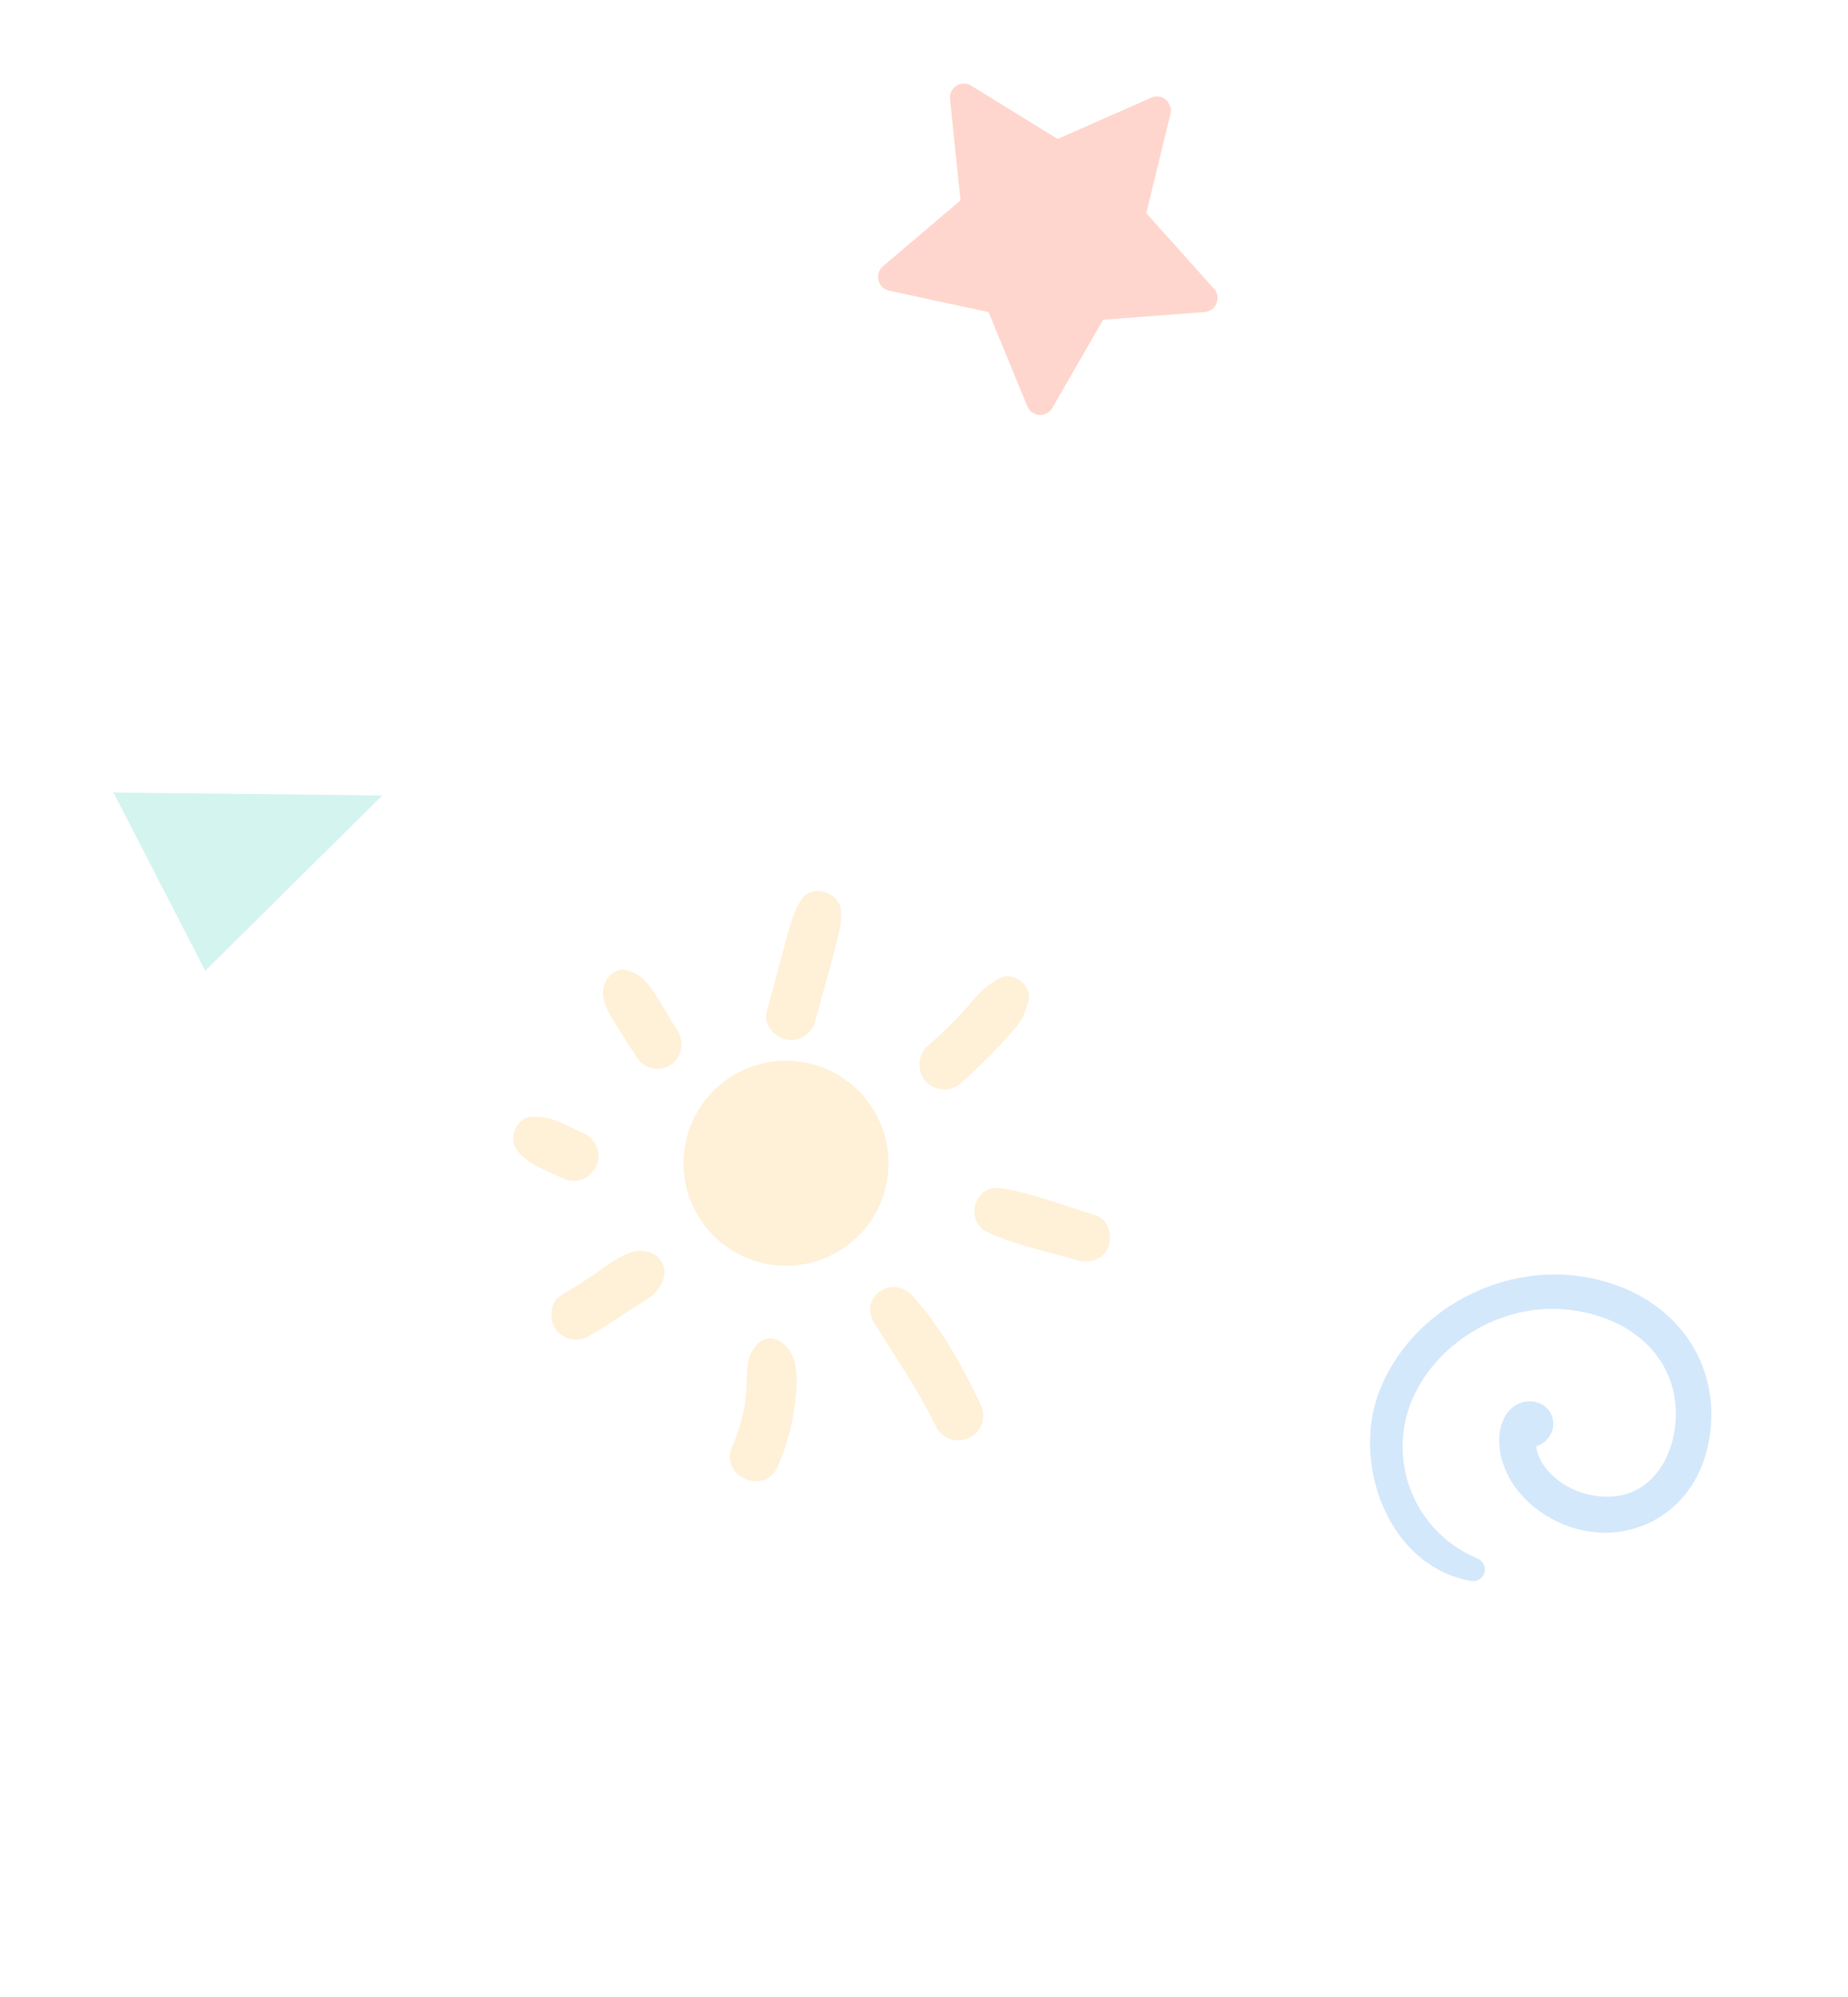 <svg width="249" height="269" viewBox="0 0 249 269" fill="none" xmlns="http://www.w3.org/2000/svg">
<g opacity="0.3" clip-path="url(#clip0_605_58)">
<path d="M155.062 13.181L142.516 18.721L130.837 11.53C130.539 11.352 130.198 11.26 129.851 11.264C129.504 11.268 129.164 11.368 128.871 11.553C128.577 11.739 128.34 12.001 128.187 12.313C128.033 12.624 127.969 12.972 128.001 13.318L129.417 26.986L118.968 35.877C118.702 36.106 118.505 36.404 118.399 36.738C118.293 37.072 118.282 37.43 118.368 37.77C118.453 38.11 118.631 38.419 118.882 38.664C119.133 38.909 119.448 39.078 119.79 39.155L133.202 42.044L138.416 54.724C138.549 55.05 138.77 55.333 139.055 55.539C139.34 55.746 139.678 55.868 140.029 55.893C140.38 55.917 140.731 55.842 141.042 55.676C141.353 55.511 141.611 55.262 141.787 54.956L148.635 43.072L162.308 42.036C162.66 42.008 162.996 41.883 163.28 41.674C163.564 41.465 163.784 41.181 163.915 40.854C164.046 40.527 164.083 40.17 164.021 39.823C163.96 39.476 163.803 39.153 163.568 38.89L154.447 28.717L157.7 15.377C157.798 15.028 157.793 14.657 157.685 14.311C157.577 13.964 157.372 13.656 157.093 13.424C156.814 13.192 156.474 13.046 156.113 13.003C155.753 12.96 155.388 13.022 155.062 13.181Z" fill="#FF7556"/>
<path d="M108.054 143.06C105.356 142.636 102.592 143.022 100.112 144.169C97.633 145.316 95.549 147.172 94.125 149.503C92.701 151.835 92 154.536 92.111 157.265C92.222 159.995 93.141 162.63 94.75 164.838C96.359 167.045 98.587 168.726 101.152 169.667C103.716 170.609 106.502 170.768 109.158 170.126C111.813 169.483 114.218 168.067 116.069 166.058C117.919 164.048 119.132 161.535 119.554 158.836C120.119 155.219 119.226 151.526 117.069 148.568C114.913 145.61 111.671 143.629 108.054 143.06Z" fill="#FFCD7B"/>
<path d="M144.962 169.709C141.004 168.575 136.816 167.695 133.08 166.009C129.869 164.558 131.315 159.482 134.846 160.048C139.171 160.735 143.467 162.459 147.655 163.732C149.347 164.244 149.961 166.594 149.299 168.06C148.493 169.859 146.672 170.211 144.962 169.709Z" fill="#FFCD7B"/>
<path d="M125.915 191.802C123.608 187.018 120.61 182.769 117.823 178.276C115.617 174.778 120.185 171.593 122.913 174.53C126.819 178.772 129.701 184.149 132.191 189.312C132.376 189.726 132.475 190.174 132.482 190.627C132.489 191.081 132.405 191.531 132.233 191.951C132.062 192.371 131.807 192.752 131.484 193.071C131.161 193.39 130.777 193.64 130.355 193.807C129.933 193.973 129.482 194.052 129.028 194.04C128.575 194.027 128.129 193.922 127.717 193.733C127.305 193.543 126.935 193.271 126.631 192.935C126.327 192.599 126.093 192.204 125.946 191.775L125.915 191.802Z" fill="#FFCD7B"/>
<path d="M102.011 181.1C102.405 180.649 102.955 180.365 103.551 180.304C104.146 180.244 104.742 180.412 105.218 180.775C107.887 182.55 107.42 186.447 107.095 189.223C106.728 192.127 105.936 194.96 104.745 197.633C103.016 201.572 96.91 198.845 98.643 194.893C102.048 187.155 99.352 183.887 102.011 181.1Z" fill="#FFCD7B"/>
<path d="M75.634 174.461C81.826 170.956 84.088 167.857 87.255 168.633C87.663 168.708 88.05 168.873 88.386 169.117C88.723 169.361 89 169.678 89.198 170.043C89.396 170.408 89.509 170.813 89.53 171.228C89.551 171.643 89.478 172.058 89.317 172.441C88.65 174.551 86.273 175.528 84.56 176.68C82.848 177.832 81.281 178.875 79.553 179.843C78.832 180.338 77.95 180.538 77.087 180.404C76.223 180.269 75.443 179.811 74.907 179.121C73.934 177.8 74.083 175.338 75.625 174.465L75.634 174.461Z" fill="#FFCD7B"/>
<path d="M75.924 158.777C72.479 157.176 71.218 156.802 69.707 155.005C68.391 153.433 69.568 150.476 71.692 150.45C74.174 150.421 75.035 150.978 78.665 152.675C79.065 152.855 79.427 153.112 79.728 153.431C80.029 153.751 80.265 154.127 80.421 154.537C80.577 154.948 80.65 155.385 80.638 155.824C80.625 156.263 80.525 156.695 80.346 157.096C80.166 157.496 79.909 157.858 79.589 158.159C79.269 158.46 78.894 158.696 78.483 158.852C78.073 159.008 77.635 159.082 77.196 159.069C76.757 159.056 76.325 158.957 75.924 158.777Z" fill="#FFCD7B"/>
<path d="M85.942 142.65C82.036 136.507 80.907 135.232 81.336 132.986C81.589 131.664 82.99 130.278 84.453 130.695C87.181 131.472 87.805 133.141 91.227 138.78C91.72 139.488 91.921 140.359 91.787 141.211C91.654 142.063 91.198 142.831 90.513 143.355C89.811 143.863 88.938 144.073 88.082 143.941C87.227 143.809 86.458 143.345 85.942 142.65Z" fill="#FFCD7B"/>
<path d="M107.998 121.155C109.399 118.983 113.246 120.229 113.317 122.747C113.387 125.264 112.971 126.007 109.917 137.287C109.76 138.152 109.277 138.924 108.567 139.444C107.858 139.964 106.977 140.193 106.105 140.083C104.455 139.808 102.802 138.038 103.308 136.27C106.531 124.509 106.588 123.332 107.998 121.155Z" fill="#FFCD7B"/>
<path d="M125.236 140.69C131.835 134.918 130.844 133.91 134.767 131.743C136.518 130.774 139.128 132.872 138.587 134.792C137.906 137.291 137.426 137.932 134.525 141.013C132.841 142.804 131.069 144.509 129.214 146.121C128.491 146.643 127.592 146.86 126.71 146.725C125.828 146.59 125.035 146.114 124.501 145.399C123.989 144.672 123.78 143.775 123.917 142.896C124.054 142.018 124.527 141.227 125.236 140.69Z" fill="#FFCD7B"/>
<path d="M198.143 212.969C186.974 210.938 182.071 197.052 185.864 187.359C190.087 176.624 202.032 170.179 213.324 171.99C225.575 173.936 232.645 183.928 230.059 195.046C227.536 205.873 216.002 209.643 207.463 203.591C201.36 199.254 200.793 192.234 203.684 189.7C205.919 187.728 209.557 189.048 209.268 192.2C209.18 192.807 208.92 193.376 208.519 193.839C208.118 194.303 207.593 194.642 207.005 194.817C207.21 197.726 211.139 201.686 216.738 201.615C223.902 201.547 226.869 193.461 225.464 187.413C223.668 179.711 215.703 176.063 208.345 176.343C200.62 176.632 192.988 181.71 190.101 188.968C188.553 192.944 188.626 197.368 190.306 201.291C191.985 205.213 195.136 208.32 199.082 209.944C199.45 210.094 199.749 210.377 199.919 210.737C200.088 211.096 200.117 211.507 199.999 211.887C199.881 212.266 199.625 212.588 199.282 212.789C198.938 212.989 198.532 213.054 198.143 212.969Z" fill="#70B2F5"/>
<path d="M27.649 130.784L15.291 106.767L51.509 107.157L27.649 130.784Z" fill="#6EDACA"/>
</g>
<defs>
<clipPath id="clip0_605_58">
<rect width="214.89" height="168.9" fill="white" transform="matrix(0.458 0.889 0.889 -0.458 0.323 77.728)"/>
</clipPath>
</defs>
</svg>
